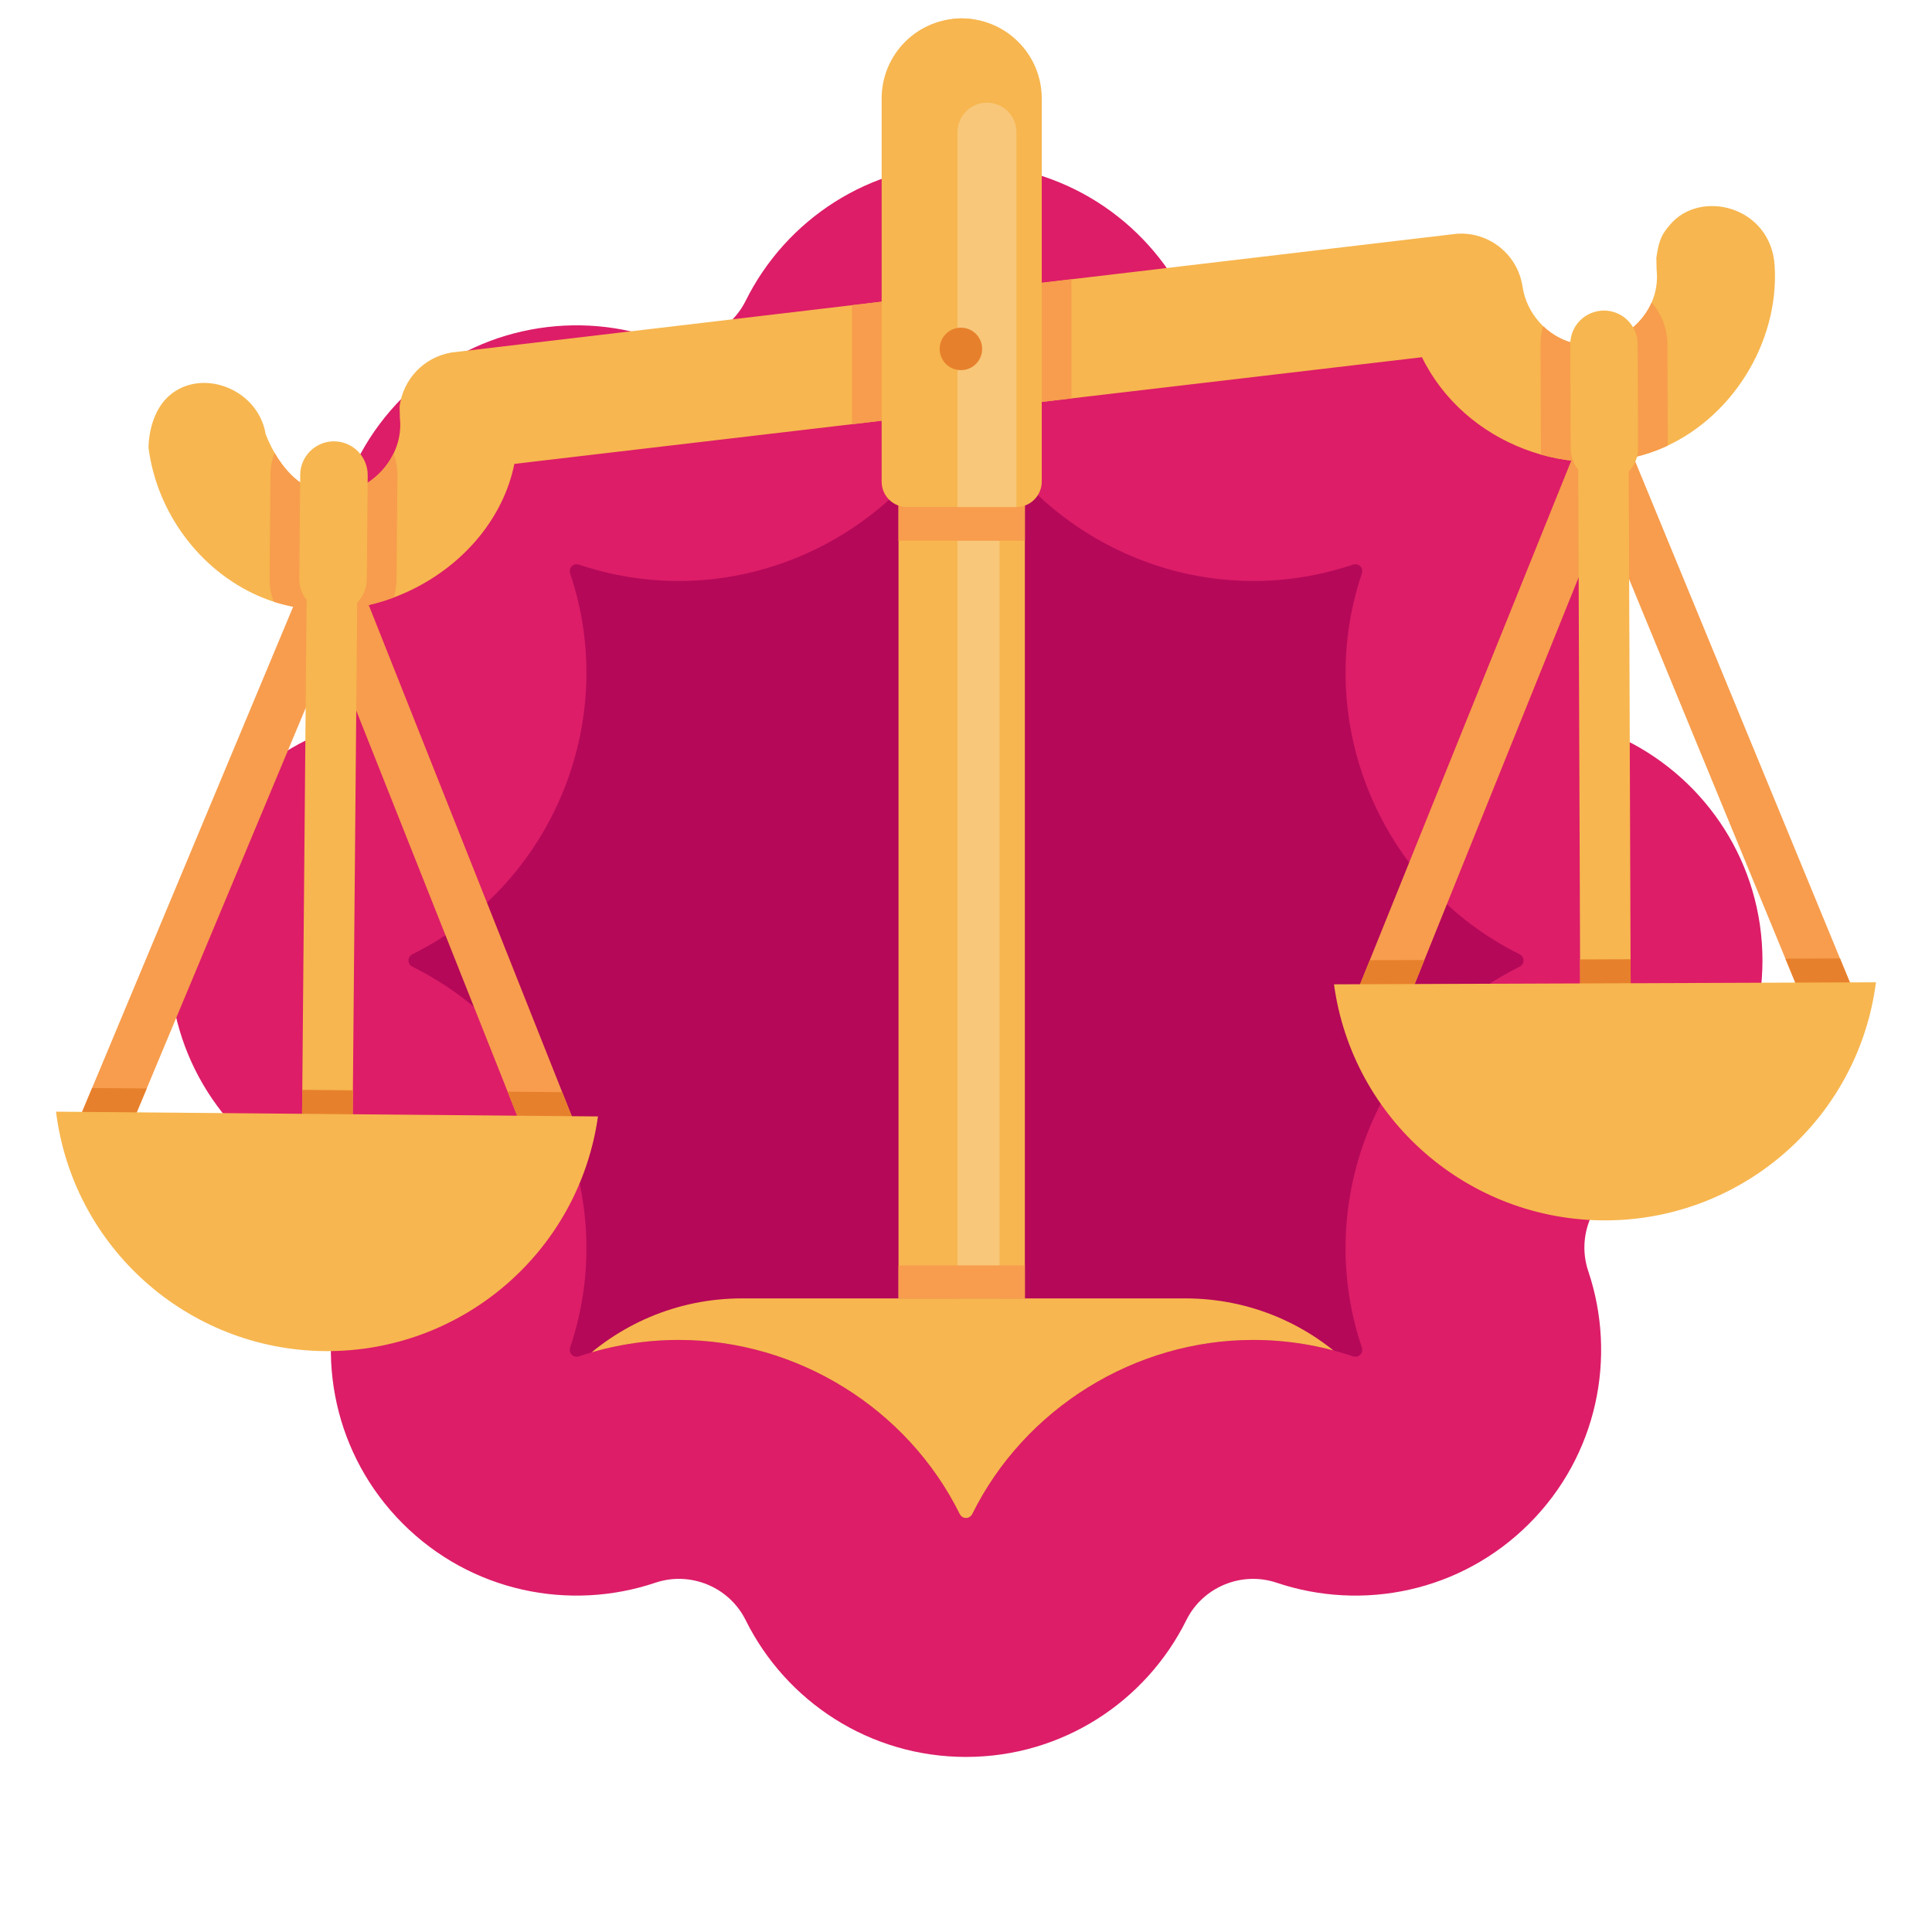 <?xml version="1.0" encoding="UTF-8"?>
<svg id="Layer_1" xmlns="http://www.w3.org/2000/svg" width="130" height="130" xmlns:xlink="http://www.w3.org/1999/xlink" version="1.1" viewBox="0 0 130 130">
  <!-- Generator: Adobe Illustrator 29.4.0, SVG Export Plug-In . SVG Version: 2.1.0 Build 152)  -->
  <defs>
    <clipPath id="clippath">
      <path d="M102.455,19.32c.265,1.761,1.633,3.295,3.329,3.741,2.802.736,6.047-1.685,5.684-4.933l-.015-.791c.182-1.3.429-1.631.905-2.199,2.033-2.447,6.788-1.271,7.052,2.716.338,5.222-2.954,10.449-7.797,12.393-5.792,2.325-13.077-.36-15.933-6.211l-61.07,7.178c-1.463,7.212-10.278,11.958-17.275,8.859-3.929-1.744-6.779-5.61-7.339-9.925,0,0-.074-2.622,1.785-3.822,2.204-1.425,5.602-.003,6.091,2.868,0,0,1.391,4.095,4.632,4.001,2.485-.071,4.698-2.449,4.402-5.079l-.019-.767c.24-1.839,1.638-3.317,3.494-3.63l67.648-7.99c2.127-.145,4.046,1.343,4.405,3.476,0,0-.009-.079.02.113Z" style="fill: none;"/>
    </clipPath>
    <clipPath id="clippath-1">
      <path d="M108.043,28.55c1.065.164,1.758,1.298,1.393,2.327l-15.026,37.275c-.556,1.219-2.493,1.377-3.108.102-.2-.414-.279-.709-.048-1.374l15.033-37.275c.31-.677.961-1.103,1.756-1.055Z" style="fill: none;"/>
    </clipPath>
    <clipPath id="clippath-2">
      <path d="M107.979,28.545c.639.075,1.087.259,1.452,1.048l15.311,37.162c.452,1.262-.827,2.73-2.156,2.246-.434-.157-.697-.312-.99-.951l-15.304-37.162c-.409-1.122.445-2.375,1.687-2.344Z" style="fill: none;"/>
    </clipPath>
    <clipPath id="clippath-3">
      <path d="M108.118,27.599c.824.156,1.422.836,1.468,1.679l.144,38.777c-.065,1.553-.945,1.67-1.611,1.705-.915.047-1.742-.747-1.787-1.692l-.144-38.777c.039-.984.88-1.787,1.931-1.691Z" style="fill: none;"/>
    </clipPath>
    <clipPath id="clippath-4">
      <path d="M22.516,37.35c1.07.178,1.748,1.32,1.37,2.345l-15.492,37.084c-.571,1.212-2.51,1.346-3.109.063-.195-.416-.271-.712-.031-1.374l15.492-37.084c.318-.674.982-1.091,1.769-1.033Z" style="fill: none;"/>
    </clipPath>
    <clipPath id="clippath-5">
      <path d="M22.46,37.345c.638.083,1.083.272,1.438,1.067l14.836,37.351c.436,1.268-.854,2.72-2.177,2.219-.432-.162-.693-.321-.985-.963l-14.836-37.351c-.388-1.127.482-2.37,1.724-2.322Z" style="fill: none;"/>
    </clipPath>
    <clipPath id="clippath-6">
      <path d="M22.61,36.401c.822.166,1.412.854,1.447,1.697l-.342,38.776c-.092,1.552-.965,1.659-1.64,1.684-.916.036-1.725-.769-1.766-1.714l.342-38.776c.058-.984.91-1.776,1.959-1.667Z" style="fill: none;"/>
    </clipPath>
    <clipPath id="clippath-7">
      <path d="M68.961,5.488c0-1.127-.447-2.208-1.249-3.005-.795-.797-1.874-1.245-3.002-1.245s-2.214.449-3.009,1.245-1.242,1.878-1.242,3.005v81.878h8.502s0-64.528,0-81.878Z" style="clip-rule: evenodd; fill: none;"/>
    </clipPath>
    <clipPath id="clippath-8">
      <path d="M65,102.142c-.261,0-.385-.193-.426-.275-3.529-7.111-10.945-11.705-18.895-11.705-2.284,0-4.541.369-6.706,1.098-.057.019-.116.028-.177.028-.189,0-.27-.08-.323-.133-.184-.184-.136-.408-.106-.496,3.346-9.936-1.214-20.944-10.605-25.604-.084-.042-.276-.165-.276-.427s.193-.384.276-.426c9.393-4.661,13.952-15.668,10.605-25.605-.029-.087-.078-.311.106-.495.055-.054.135-.134.323-.134.061,0,.12.009.173.027,2.166.73,4.425,1.1,6.712,1.1,7.949-.001,15.364-4.595,18.892-11.704.042-.084.166-.277.427-.277s.385.194.426.276c3.527,7.11,10.943,11.705,18.894,11.705,2.287-.001,4.546-.371,6.714-1.101.049-.017.109-.026.17-.026.19,0,.271.081.324.134.184.183.135.408.105.496-3.347,9.935,1.212,20.943,10.604,25.604.085.042.277.165.277.426s-.193.385-.276.426c-9.394,4.662-13.953,15.669-10.606,25.606.029.087.078.311-.106.495-.053.052-.133.133-.323.133-.061,0-.121-.009-.174-.027-2.168-.73-4.424-1.099-6.709-1.099-7.951,0-15.368,4.595-18.895,11.707-.04.081-.164.273-.425.273Z" style="fill: none;"/>
    </clipPath>
  </defs>
  <g>
    <path d="M109.384,49.801c-2.225-1.104-3.308-3.716-2.515-6.071,1.944-5.772.625-12.396-3.974-16.996h0c-4.599-4.6-11.224-5.918-16.996-3.975-2.354.793-4.967-.289-6.071-2.515-2.707-5.456-8.324-9.208-14.828-9.208s-12.121,3.752-14.828,9.208c-1.104,2.225-3.716,3.307-6.071,2.515-5.772-1.944-12.397-.625-16.996,3.974h0c-4.599,4.6-5.918,11.224-3.974,16.996.793,2.354-.289,4.967-2.515,6.071-5.456,2.707-9.208,8.324-9.208,14.828h0c0,6.505,3.752,12.121,9.208,14.828,2.225,1.104,3.307,3.716,2.515,6.071-1.944,5.772-.625,12.397,3.974,16.996,4.6,4.599,11.224,5.918,16.996,3.974,2.354-.793,4.967.289,6.071,2.515,2.707,5.456,8.324,9.208,14.828,9.208s12.121-3.752,14.828-9.208c1.104-2.225,3.716-3.308,6.071-2.515,5.772,1.944,12.397.625,16.996-3.974s5.918-11.224,3.974-16.996c-.793-2.354.289-4.967,2.515-6.071,5.456-2.707,9.208-8.324,9.208-14.828h0c0-6.505-3.752-12.121-9.208-14.828Z" style="fill: #dd1d68;"/>
    <path d="M65,102.142c-.261,0-.385-.193-.426-.275-3.529-7.111-10.945-11.705-18.895-11.705-2.284,0-4.541.369-6.706,1.098-.057.019-.116.028-.177.028-.189,0-.27-.08-.323-.133-.184-.184-.136-.408-.106-.496,3.346-9.936-1.214-20.944-10.605-25.604-.084-.042-.276-.165-.276-.427s.193-.384.276-.426c9.393-4.661,13.952-15.668,10.605-25.605-.029-.087-.078-.311.106-.495.055-.054.135-.134.323-.134.061,0,.12.009.173.027,2.166.73,4.425,1.1,6.712,1.1,7.949-.001,15.364-4.595,18.892-11.704.042-.084.166-.277.427-.277s.385.194.426.276c3.527,7.11,10.943,11.705,18.894,11.705,2.287-.001,4.546-.371,6.714-1.101.049-.017.109-.026.17-.026.19,0,.271.081.324.134.184.183.135.408.105.496-3.347,9.935,1.212,20.943,10.604,25.604.085.042.277.165.277.426s-.193.385-.276.426c-9.394,4.662-13.953,15.669-10.606,25.606.029.087.078.311-.106.495-.053.052-.133.133-.323.133-.061,0-.121-.009-.174-.027-2.168-.73-4.424-1.099-6.709-1.099-7.951,0-15.368,4.595-18.895,11.707-.04.081-.164.273-.425.273Z" style="fill: #b50859;"/>
  </g>
  <g>
    <path d="M102.455,19.32c.265,1.761,1.633,3.295,3.329,3.741,2.802.736,6.047-1.685,5.684-4.933l-.015-.791c.182-1.3.429-1.631.905-2.199,2.033-2.447,6.788-1.271,7.052,2.716.338,5.222-2.954,10.449-7.797,12.393-5.792,2.325-13.077-.36-15.933-6.211l-61.07,7.178c-1.463,7.212-10.278,11.958-17.275,8.859-3.929-1.744-6.779-5.61-7.339-9.925,0,0-.074-2.622,1.785-3.822,2.204-1.425,5.602-.003,6.091,2.868,0,0,1.391,4.095,4.632,4.001,2.485-.071,4.698-2.449,4.402-5.079l-.019-.767c.24-1.839,1.638-3.317,3.494-3.63l67.648-7.99c2.127-.145,4.046,1.343,4.405,3.476,0,0-.009-.079.02.113Z" style="fill: #f7b64f;"/>
    <g style="clip-path: url(#clippath);">
      <path d="M107.951,34.441c-1.116,0-2.212-.451-3.006-1.236-.809-.803-1.255-1.873-1.259-3.016l-.026-7.009c-.004-1.145.435-2.218,1.236-3.023.794-.797,1.892-1.255,3.014-1.259,1.149,0,2.214.438,3.019,1.235.801.794,1.262,1.893,1.266,3.016l.026,7.009c.004,1.141-.438,2.214-1.243,3.023-.795.798-1.89,1.256-3.006,1.26h-.021Z" style="fill: #f79d4d; fill-rule: evenodd;"/>
      <path d="M61.035,36.119c-.981,0-1.909-.381-2.614-1.072-.713-.718-1.096-1.647-1.096-2.638V6.622c0-1.942.787-3.845,2.16-5.221,1.392-1.396,3.248-2.164,5.226-2.164,1.944,0,3.847.789,5.219,2.164,1.396,1.389,2.167,3.244,2.167,5.221v25.787c0,.985-.385,1.916-1.085,2.62-.702.703-1.633,1.09-2.625,1.09h-7.352Z" style="fill: #f79d4d; fill-rule: evenodd;"/>
      <path d="M22.373,43.24c-1.141-.011-2.207-.464-3.006-1.275-.802-.815-1.238-1.891-1.228-3.029l.062-7.009c.01-1.124.477-2.221,1.282-3.009.802-.787,1.865-1.221,2.99-1.221,1.174.011,2.241.463,3.04,1.272.791.805,1.239,1.908,1.229,3.03l-.062,7.011c-.01,1.124-.477,2.22-1.282,3.008-.803.787-1.865,1.222-2.991,1.222h-.035Z" style="fill: #f79d4d; fill-rule: evenodd;"/>
    </g>
    <path d="M108.043,28.55c1.065.164,1.758,1.298,1.393,2.327l-15.026,37.275c-.556,1.219-2.493,1.377-3.108.102-.2-.414-.279-.709-.048-1.374l15.033-37.275c.31-.677.961-1.103,1.756-1.055Z" style="fill: #f79d4d; fill-rule: evenodd;"/>
    <g style="clip-path: url(#clippath-1);">
      <rect x="89.375" y="64.551" width="37.701" height="1.701" transform="translate(-.243 .403) rotate(-.213)" style="fill: #e7802c;"/>
    </g>
    <path d="M107.979,28.545c.639.075,1.087.259,1.452,1.048l15.311,37.162c.452,1.262-.827,2.73-2.156,2.246-.434-.157-.697-.312-.99-.951l-15.304-37.162c-.409-1.122.445-2.375,1.687-2.344Z" style="fill: #f79d4d; fill-rule: evenodd;"/>
    <g style="clip-path: url(#clippath-2);">
      <rect x="89.375" y="64.551" width="37.701" height="1.701" transform="translate(-.243 .403) rotate(-.213)" style="fill: #e7802c;"/>
    </g>
    <path d="M110.195,23.156c-.002-.601-.246-1.177-.673-1.601-.427-.423-1.003-.66-1.599-.658h-.007c-.596.002-1.177.244-1.601.67-.424.427-.656,1.005-.654,1.606.008,2.027.019,4.982.026,7.01.002.601.239,1.176.666,1.6.427.423,1.01.66,1.606.658h.007c.596-.002,1.17-.244,1.594-.67s.663-1.004.661-1.605c-.008-2.027-.019-4.983-.026-7.01Z" style="fill: #f7b64f; fill-rule: evenodd;"/>
    <path d="M108.118,27.599c.824.156,1.422.836,1.468,1.679l.144,38.777c-.065,1.553-.945,1.67-1.611,1.705-.915.047-1.742-.747-1.787-1.692l-.144-38.777c.039-.984.88-1.787,1.931-1.691Z" style="fill: #f7b64f;"/>
    <g style="clip-path: url(#clippath-3);">
      <rect x="89.375" y="64.551" width="37.701" height="1.701" transform="translate(-.243 .403) rotate(-.213)" style="fill: #e7802c;"/>
    </g>
    <path d="M89.761,66.233c1.247,9.126,9.072,15.918,18.297,15.884,9.218-.034,16.992-6.885,18.171-16.02l-36.468.136Z" style="fill: #f7b64f; fill-rule: evenodd;"/>
    <path d="M22.516,37.35c1.07.178,1.748,1.32,1.37,2.345l-15.492,37.084c-.571,1.212-2.51,1.346-3.109.063-.195-.416-.271-.712-.031-1.374l15.492-37.084c.318-.674.982-1.091,1.769-1.033Z" style="fill: #f79d4d; fill-rule: evenodd;"/>
    <g style="clip-path: url(#clippath-4);">
      <rect x="21.393" y="55.35" width="1.701" height="37.701" transform="translate(-52.15 95.79) rotate(-89.495)" style="fill: #e7802c;"/>
    </g>
    <path d="M22.46,37.345c.638.083,1.083.272,1.438,1.067l14.836,37.351c.436,1.268-.854,2.72-2.177,2.219-.432-.162-.693-.321-.985-.963l-14.836-37.351c-.388-1.127.482-2.37,1.724-2.322Z" style="fill: #f79d4d; fill-rule: evenodd;"/>
    <g style="clip-path: url(#clippath-5);">
      <rect x="21.393" y="55.35" width="1.701" height="37.701" transform="translate(-52.15 95.79) rotate(-89.495)" style="fill: #e7802c;"/>
    </g>
    <path d="M24.742,31.983c.005-.601-.231-1.18-.653-1.609-.422-.428-.995-.672-1.598-.678s-1.18.229-1.609.649c-.43.421-.676.996-.681,1.597-.018,2.027-.044,4.982-.062,7.01-.005.601.231,1.179.653,1.608s.995.673,1.598.678,1.18-.229,1.61-.65.676-.995.681-1.596c.018-2.027.044-4.983.062-7.01Z" style="fill: #f7b64f; fill-rule: evenodd;"/>
    <path d="M22.61,36.401c.822.166,1.412.854,1.447,1.697l-.342,38.776c-.092,1.552-.965,1.659-1.64,1.684-.916.036-1.725-.769-1.766-1.714l.342-38.776c.058-.984.91-1.776,1.959-1.667Z" style="fill: #f7b64f;"/>
    <g style="clip-path: url(#clippath-6);">
      <rect x="21.393" y="55.35" width="1.701" height="37.701" transform="translate(-52.15 95.79) rotate(-89.495)" style="fill: #e7802c;"/>
    </g>
    <path d="M3.77,74.801c1.133,9.141,8.872,16.031,18.089,16.112,9.225.081,17.084-6.672,18.378-15.791l-36.467-.321Z" style="fill: #f7b64f; fill-rule: evenodd;"/>
    <path d="M68.961,5.488c0-1.127-.447-2.208-1.249-3.005-.795-.797-1.874-1.245-3.002-1.245s-2.214.449-3.009,1.245-1.242,1.878-1.242,3.005v81.878h8.502s0-64.528,0-81.878Z" style="fill: #f7b64f; fill-rule: evenodd;"/>
    <g style="clip-path: url(#clippath-7);">
      <path d="M67.258,31.001c0-.782-.632-1.416-1.412-1.416h-.007c-.781,0-1.412.634-1.412,1.416v58.111h2.831V31.001Z" style="fill: #f8c77a; fill-rule: evenodd;"/>
      <rect x="59.757" y="85.143" width="9.81" height="2.529" style="fill: #f79d4d;"/>
      <rect x="57.927" y="33.381" width="15.001" height="3.006" style="fill: #f79d4d;"/>
    </g>
    <path d="M70.097,6.622c0-1.428-.568-2.797-1.582-3.807-1.008-1.01-2.377-1.578-3.804-1.578-1.433,0-2.803.568-3.811,1.578-1.008,1.01-1.576,2.379-1.576,3.807v25.788c0,.453.177.888.497,1.209.326.321.759.5,1.213.5h7.352c.454,0,.887-.18,1.207-.5s.504-.756.504-1.209V6.622Z" style="fill: #f7b64f; fill-rule: evenodd;"/>
    <path d="M68.394,8.891c0-.526-.206-1.03-.582-1.403-.369-.372-.873-.581-1.405-.581-.525,0-1.029.209-1.398.581-.376.373-.582.877-.582,1.403v25.229h3.967V8.891Z" style="fill: #f8c77a; fill-rule: evenodd;"/>
    <path d="M64.703,22.05c.787.023,1.407.681,1.384,1.47s-.68,1.409-1.467,1.386c-.795-.023-1.414-.682-1.391-1.47s.68-1.409,1.475-1.386Z" style="fill: #e7802c; fill-rule: evenodd;"/>
  </g>
  <g style="clip-path: url(#clippath-8);">
    <path d="M95.679,103.285c0-8.792-7.124-15.919-15.917-15.919h-29.833c-8.793,0-15.917,7.127-15.917,15.919h0s61.668,0,61.668,0h0Z" style="fill: #f7b64f; fill-rule: evenodd;"/>
  </g>
</svg>